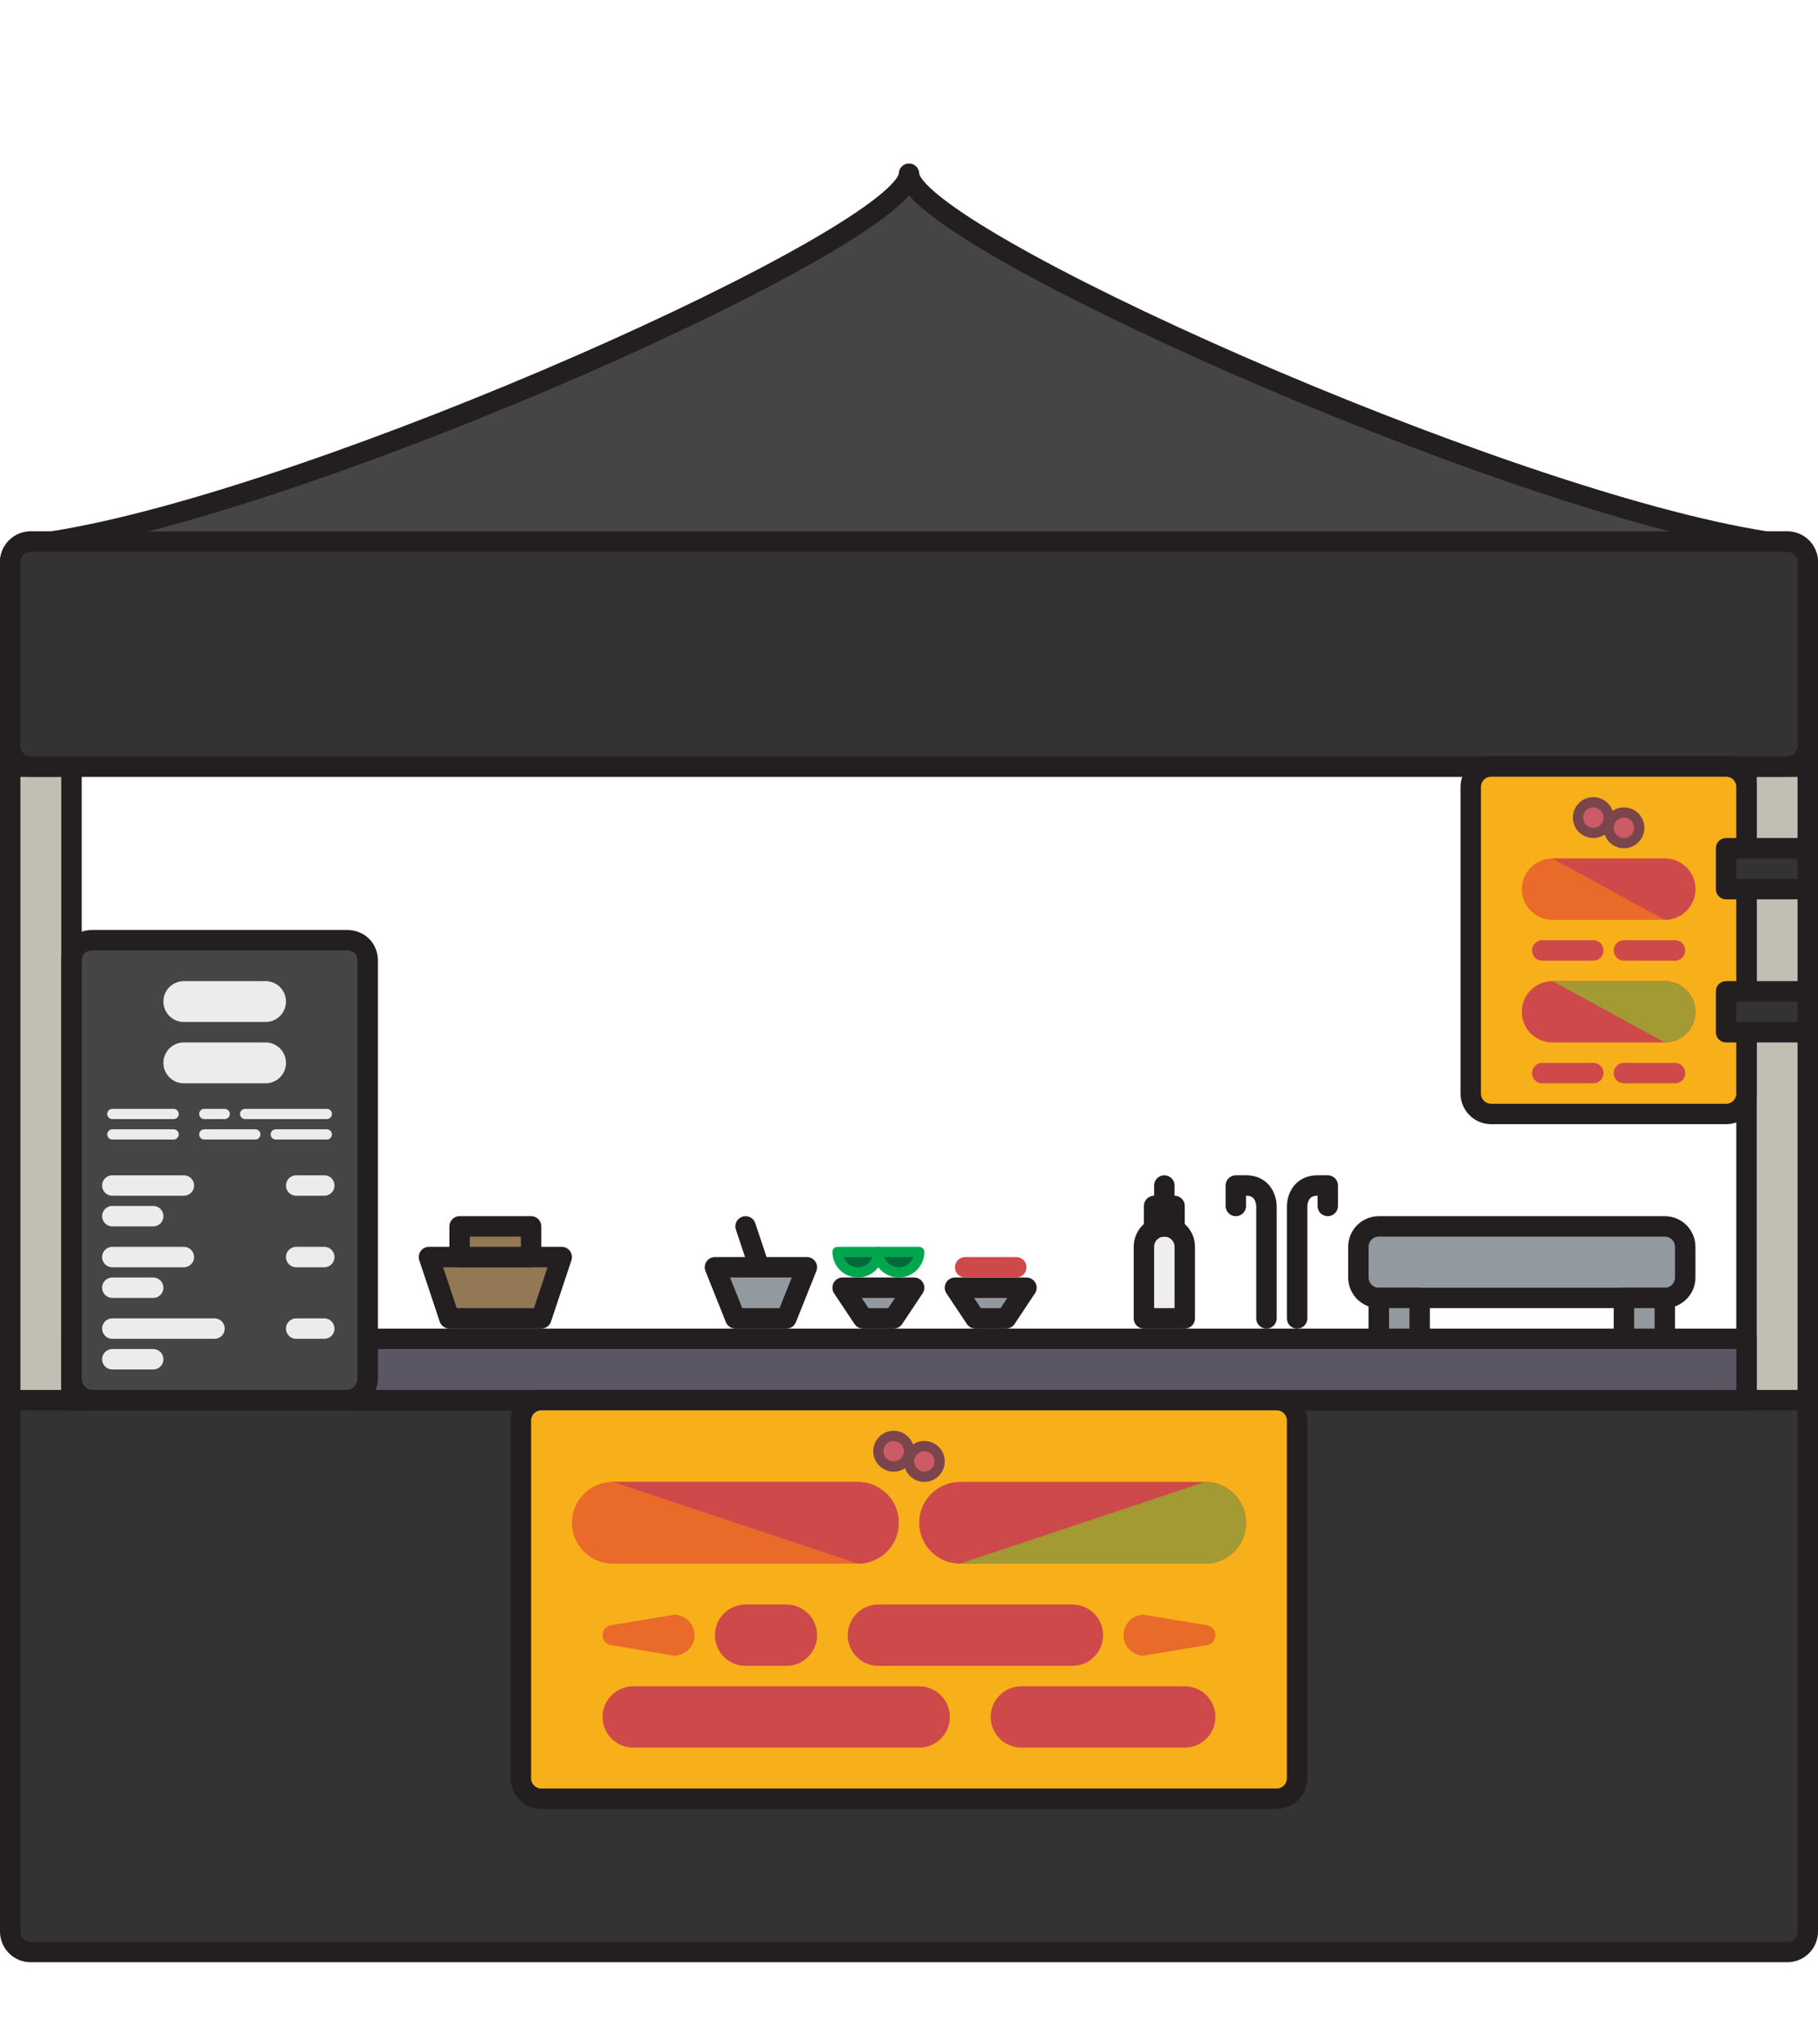 <?xml version="1.0" encoding="utf-8"?>
<!-- Generator: Adobe Illustrator 16.0.1, SVG Export Plug-In . SVG Version: 6.00 Build 0)  -->
<!DOCTYPE svg PUBLIC "-//W3C//DTD SVG 1.1//EN" "http://www.w3.org/Graphics/SVG/1.1/DTD/svg11.dtd">
<svg version="1.1" id="Layer_1" xmlns="http://www.w3.org/2000/svg" xmlns:xlink="http://www.w3.org/1999/xlink" x="0px" y="0px"
	 width="356px" height="400px" viewBox="0.5 0.5 356 400" enable-background="new 0.5 0.5 356 400" xml:space="preserve">
<rect x="2.5" y="150.5" fill="#C1BEB4" stroke="#231F20" stroke-width="4" stroke-linecap="round" stroke-linejoin="round" stroke-miterlimit="10" width="12" height="148"/>
<rect x="342.5" y="150.5" fill="#C1BEB4" stroke="#231F20" stroke-width="4" stroke-linecap="round" stroke-linejoin="round" stroke-miterlimit="10" width="12" height="148"/>
<path fill="#454545" stroke="#231F20" stroke-width="4" stroke-linecap="round" stroke-linejoin="round" stroke-miterlimit="10" d="
	M350.5,106.5h-4c-52-8-168-60-168-72c0,12-116,64-168,72h-4c-2.209,0-4,1.791-4,4v40h176h176v-40
	C354.5,108.291,352.709,106.5,350.5,106.5z"/>
<path fill="#333333" stroke="#231F20" stroke-width="4" stroke-linecap="round" stroke-linejoin="round" stroke-miterlimit="10" d="
	M354.5,146.5c0,2.209-1.791,4-4,4H6.5c-2.209,0-4-1.791-4-4v-36c0-2.209,1.791-4,4-4h344c2.209,0,4,1.791,4,4V146.5z"/>
<path fill="#333333" stroke="#231F20" stroke-width="4" stroke-linecap="round" stroke-linejoin="round" stroke-miterlimit="10" d="
	M354.5,378.5c0,2.209-1.791,4-4,4H6.5c-2.209,0-4-1.791-4-4v-104c0,0,1.791,0,4,0h344c2.209,0,4,0,4,0V378.5z"/>
<rect x="14.5" y="262.5" fill="#5B5663" stroke="#231F20" stroke-width="4" stroke-linecap="round" stroke-linejoin="round" stroke-miterlimit="10" width="328" height="12"/>
<path fill="#F7B019" stroke="#231F20" stroke-width="4" stroke-miterlimit="10" d="M342.5,214.5c0,2.209-1.791,4-4,4h-46
	c-2.209,0-4-1.791-4-4v-60c0-2.209,1.791-4,4-4h46c2.209,0,4,1.791,4,4V214.5z"/>
<g>
	<path fill="#F7B019" stroke="#231F20" stroke-width="4" stroke-miterlimit="10" d="M102.5,348.5c0,2.209,1.791,4,4,4h144
		c2.209,0,4-1.791,4-4v-70c0-2.209-1.791-4-4-4H108.48H106.5c-2.209,0-4,1.791-4,4V348.5z"/>
	
		<line fill="none" stroke="#EA6A29" stroke-width="16" stroke-linecap="round" stroke-linejoin="round" stroke-miterlimit="10" x1="120.5" y1="298.5" x2="168.5" y2="298.5"/>
	
		<line fill="none" stroke="#CE494A" stroke-width="12" stroke-linecap="round" stroke-linejoin="round" stroke-miterlimit="10" x1="146.5" y1="320.5" x2="154.5" y2="320.5"/>
	
		<line fill="none" stroke="#CE494A" stroke-width="12" stroke-linecap="round" stroke-linejoin="round" stroke-miterlimit="10" x1="172.5" y1="320.5" x2="210.5" y2="320.5"/>
	
		<line fill="none" stroke="#CE494A" stroke-width="12" stroke-linecap="round" stroke-linejoin="round" stroke-miterlimit="10" x1="124.5" y1="336.5" x2="180.5" y2="336.5"/>
	
		<line fill="none" stroke="#CE494A" stroke-width="12" stroke-linecap="round" stroke-linejoin="round" stroke-miterlimit="10" x1="200.5" y1="336.5" x2="232.5" y2="336.5"/>
	<path fill="#CE494A" d="M120.5,290.5h48c4.418,0,8,3.582,8,8s-3.582,8-8,8"/>
	
		<line fill="none" stroke="#CE494A" stroke-width="16" stroke-linecap="round" stroke-linejoin="round" stroke-miterlimit="10" x1="188.5" y1="298.5" x2="236.5" y2="298.5"/>
	<path fill="#A39A34" d="M188.5,306.5h48c4.418,0,8-3.582,8-8s-3.582-8-8-8"/>
	<path fill="#EA6A29" d="M120.5,322.5c-1.104,0-2-0.895-2-2c0-1.104,0.896-2,2-2l12-2c2.209,0,4,1.791,4,4s-1.791,4-4,4L120.5,322.5
		z"/>
	<path fill="#EA6A29" d="M236.5,318.5c1.104,0,2,0.896,2,2c0,1.105-0.896,2-2,2l-12,2c-2.209,0-4-1.791-4-4s1.791-4,4-4L236.5,318.5
		z"/>
	<g>
		<circle fill="#7A454B" cx="175.5" cy="284.5" r="4"/>
		<circle fill="#CB5C65" cx="175.5" cy="284.5" r="2"/>
		<circle fill="#7A454B" cx="181.5" cy="286.5" r="4"/>
		<circle fill="#CB5C65" cx="181.5" cy="286.5" r="2"/>
	</g>
</g>
<g>
	<circle fill="#7A454B" cx="312.5" cy="160.5" r="4"/>
	<circle fill="#CB5C65" cx="312.5" cy="160.5" r="2"/>
	<circle fill="#7A454B" cx="318.5" cy="162.5" r="4"/>
	<circle fill="#CB5C65" cx="318.5" cy="162.5" r="2"/>
</g>
<line fill="none" stroke="#EA6A29" stroke-width="12" stroke-linecap="round" stroke-linejoin="round" stroke-miterlimit="10" x1="304.5" y1="174.5" x2="326.5" y2="174.5"/>
<path fill="#CE494A" d="M304.5,168.5h22c3.313,0,6,2.688,6,6c0,3.314-2.687,6-6,6"/>
<line fill="none" stroke="#CE494A" stroke-width="12" stroke-linecap="round" stroke-linejoin="round" stroke-miterlimit="10" x1="304.5" y1="198.5" x2="326.5" y2="198.5"/>
<path fill="#A39A34" d="M304.5,192.5h22c3.313,0,6,2.688,6,6c0,3.314-2.687,6-6,6"/>
<line fill="none" stroke="#CE494A" stroke-width="4" stroke-linecap="round" stroke-linejoin="round" stroke-miterlimit="10" x1="302.5" y1="186.5" x2="312.5" y2="186.5"/>
<line fill="none" stroke="#CE494A" stroke-width="4" stroke-linecap="round" stroke-linejoin="round" stroke-miterlimit="10" x1="318.5" y1="186.5" x2="328.5" y2="186.5"/>
<line fill="none" stroke="#CE494A" stroke-width="4" stroke-linecap="round" stroke-linejoin="round" stroke-miterlimit="10" x1="302.5" y1="210.5" x2="312.5" y2="210.5"/>
<line fill="none" stroke="#CE494A" stroke-width="4" stroke-linecap="round" stroke-linejoin="round" stroke-miterlimit="10" x1="318.5" y1="210.5" x2="328.5" y2="210.5"/>
<g>
	
		<path fill="#454545" stroke="#231F20" stroke-width="4" stroke-linecap="round" stroke-linejoin="round" stroke-miterlimit="10" d="
		M72.5,188.5c0-2.408-1.791-4-4-4h-50c-2.209,0-4,1.592-4,4v81.637c0,2.41,1.791,4.363,4,4.363h50c2.209,0,4-1.953,4-4.363V188.5z"
		/>
	
		<line fill="none" stroke="#ECECEC" stroke-width="2" stroke-linecap="round" stroke-linejoin="round" stroke-miterlimit="10" x1="22.5" y1="218.5" x2="34.5" y2="218.5"/>
	
		<line fill="none" stroke="#ECECEC" stroke-width="2" stroke-linecap="round" stroke-linejoin="round" stroke-miterlimit="10" x1="40.499" y1="218.5" x2="44.5" y2="218.5"/>
	
		<line fill="none" stroke="#ECECEC" stroke-width="2" stroke-linecap="round" stroke-linejoin="round" stroke-miterlimit="10" x1="48.5" y1="218.5" x2="64.5" y2="218.5"/>
	
		<line fill="none" stroke="#ECECEC" stroke-width="2" stroke-linecap="round" stroke-linejoin="round" stroke-miterlimit="10" x1="22.5" y1="222.5" x2="34.5" y2="222.5"/>
	
		<line fill="none" stroke="#ECECEC" stroke-width="2" stroke-linecap="round" stroke-linejoin="round" stroke-miterlimit="10" x1="40.499" y1="222.5" x2="50.5" y2="222.5"/>
	
		<line fill="none" stroke="#ECECEC" stroke-width="2" stroke-linecap="round" stroke-linejoin="round" stroke-miterlimit="10" x1="54.5" y1="222.5" x2="64.501" y2="222.5"/>
	
		<line fill="none" stroke="#ECECEC" stroke-width="8" stroke-linecap="round" stroke-linejoin="round" stroke-miterlimit="10" x1="36.5" y1="196.5" x2="52.5" y2="196.5"/>
	
		<line fill="none" stroke="#ECECEC" stroke-width="8" stroke-linecap="round" stroke-linejoin="round" stroke-miterlimit="10" x1="36.5" y1="208.5" x2="52.5" y2="208.5"/>
	
		<line fill="none" stroke="#ECECEC" stroke-width="4" stroke-linecap="round" stroke-linejoin="round" stroke-miterlimit="10" x1="22.499" y1="232.5" x2="36.5" y2="232.5"/>
	
		<line fill="none" stroke="#ECECEC" stroke-width="4" stroke-linecap="round" stroke-linejoin="round" stroke-miterlimit="10" x1="22.499" y1="238.5" x2="30.5" y2="238.5"/>
	
		<line fill="none" stroke="#ECECEC" stroke-width="4" stroke-linecap="round" stroke-linejoin="round" stroke-miterlimit="10" x1="58.5" y1="232.5" x2="64" y2="232.5"/>
	
		<line fill="none" stroke="#ECECEC" stroke-width="4" stroke-linecap="round" stroke-linejoin="round" stroke-miterlimit="10" x1="22.499" y1="246.5" x2="36.5" y2="246.5"/>
	
		<line fill="none" stroke="#ECECEC" stroke-width="4" stroke-linecap="round" stroke-linejoin="round" stroke-miterlimit="10" x1="22.499" y1="252.5" x2="30.5" y2="252.5"/>
	
		<line fill="none" stroke="#ECECEC" stroke-width="4" stroke-linecap="round" stroke-linejoin="round" stroke-miterlimit="10" x1="58.5" y1="246.5" x2="64" y2="246.5"/>
	
		<line fill="none" stroke="#ECECEC" stroke-width="4" stroke-linecap="round" stroke-linejoin="round" stroke-miterlimit="10" x1="22.499" y1="260.5" x2="42.5" y2="260.5"/>
	
		<line fill="none" stroke="#ECECEC" stroke-width="4" stroke-linecap="round" stroke-linejoin="round" stroke-miterlimit="10" x1="22.499" y1="266.5" x2="30.5" y2="266.5"/>
	
		<line fill="none" stroke="#ECECEC" stroke-width="4" stroke-linecap="round" stroke-linejoin="round" stroke-miterlimit="10" x1="58.5" y1="260.5" x2="64" y2="260.5"/>
</g>
<line fill="none" stroke="#231F20" stroke-width="4" stroke-linecap="round" stroke-linejoin="round" stroke-miterlimit="10" x1="146.5" y1="240.5" x2="150.5" y2="252.5"/>
<rect x="338.5" y="194.5" fill="#333333" stroke="#231F20" stroke-width="4" stroke-linecap="round" stroke-linejoin="round" stroke-miterlimit="10" width="16" height="8"/>
<rect x="338.5" y="166.5" fill="#333333" stroke="#231F20" stroke-width="4" stroke-linecap="round" stroke-linejoin="round" stroke-miterlimit="10" width="16" height="8"/>
<path fill="#939A9F" stroke="#231F20" stroke-width="4" stroke-linecap="round" stroke-linejoin="round" stroke-miterlimit="10" d="
	M326.5,240.5h-56c-2.209,0-4,1.791-4,4l0,0v2v4c0,2.209,1.791,4,4,4h56c2.209,0,4-1.791,4-4v-4v-2l0,0
	C330.5,242.291,328.709,240.5,326.5,240.5z"/>
<rect x="270.5" y="254.5" fill="#939A9F" stroke="#231F20" stroke-width="4" stroke-linecap="round" stroke-linejoin="round" stroke-miterlimit="10" width="8" height="8"/>
<rect x="318.5" y="254.5" fill="#939A9F" stroke="#231F20" stroke-width="4" stroke-linecap="round" stroke-linejoin="round" stroke-miterlimit="10" width="8" height="8"/>
<path fill="none" stroke="#231F20" stroke-width="4" stroke-linecap="round" stroke-linejoin="round" stroke-miterlimit="10" d="
	M254.5,242.5"/>
<path fill="none" stroke="#231F20" stroke-width="4" stroke-linecap="round" stroke-linejoin="round" stroke-miterlimit="10" d="
	M254.5,258.5v-22c0,0,0-4,4-4h2v4"/>
<path fill="none" stroke="#231F20" stroke-width="4" stroke-linecap="round" stroke-linejoin="round" stroke-miterlimit="10" d="
	M248.5,242.5"/>
<path fill="none" stroke="#231F20" stroke-width="4" stroke-linecap="round" stroke-linejoin="round" stroke-miterlimit="10" d="
	M248.5,258.5v-22c0,0,0-4-4-4h-2v4"/>
<g>
	<g>
		<g>
			<g>
				
					<path fill="#EEEEEE" stroke="#231F20" stroke-width="4" stroke-linecap="round" stroke-linejoin="round" stroke-miterlimit="10" d="
					M224.5,258.5v-14c0-2.209,1.791-4,4-4l0,0c2.209,0,4,1.791,4,4v14h-4H224.5z"/>
			</g>
		</g>
		
			<rect x="226.5" y="236.5" fill="#939A9F" stroke="#231F20" stroke-width="4" stroke-linecap="round" stroke-linejoin="round" stroke-miterlimit="10" width="4" height="4"/>
	</g>
	
		<line fill="#939A9F" stroke="#231F20" stroke-width="4" stroke-linecap="round" stroke-linejoin="round" stroke-miterlimit="10" x1="228.5" y1="236.5" x2="228.5" y2="232.5"/>
</g>
<g>
	
		<polygon fill="#937855" stroke="#231F20" stroke-width="4" stroke-linecap="round" stroke-linejoin="round" stroke-miterlimit="10" points="
		88.5,258.5 84.5,246.5 110.5,246.5 106.5,258.5 	"/>
	
		<rect x="90.5" y="240.5" fill="#937855" stroke="#231F20" stroke-width="4" stroke-linecap="round" stroke-linejoin="round" stroke-miterlimit="10" width="14" height="6"/>
</g>
<polygon fill="#939A9F" stroke="#231F20" stroke-width="4" stroke-linecap="round" stroke-linejoin="round" stroke-miterlimit="10" points="
	191.5,258.5 187.5,252.5 201.5,252.5 197.5,258.5 "/>
<polygon fill="#939A9F" stroke="#231F20" stroke-width="4" stroke-linecap="round" stroke-linejoin="round" stroke-miterlimit="10" points="
	169.5,258.5 165.5,252.5 179.5,252.5 175.5,258.5 "/>
<polygon fill="#939A9F" stroke="#231F20" stroke-width="4" stroke-linecap="round" stroke-linejoin="round" stroke-miterlimit="10" points="
	144.5,258.5 140.5,248.5 158.5,248.5 154.5,258.5 "/>
<path fill="#016938" stroke="#01A64F" stroke-width="2" stroke-linecap="round" stroke-linejoin="round" stroke-miterlimit="10" d="
	M172.5,245.5c0,2.209-1.791,4-4,4s-4-1.791-4-4H172.5z"/>
<path fill="#016938" stroke="#01A64F" stroke-width="2" stroke-linecap="round" stroke-linejoin="round" stroke-miterlimit="10" d="
	M180.5,245.5c0,2.209-1.791,4-4,4s-4-1.791-4-4H180.5z"/>
<line fill="none" stroke="#CE494A" stroke-width="4" stroke-linecap="round" stroke-linejoin="round" stroke-miterlimit="10" x1="189.5" y1="248.5" x2="199.5" y2="248.5"/>
</svg>
